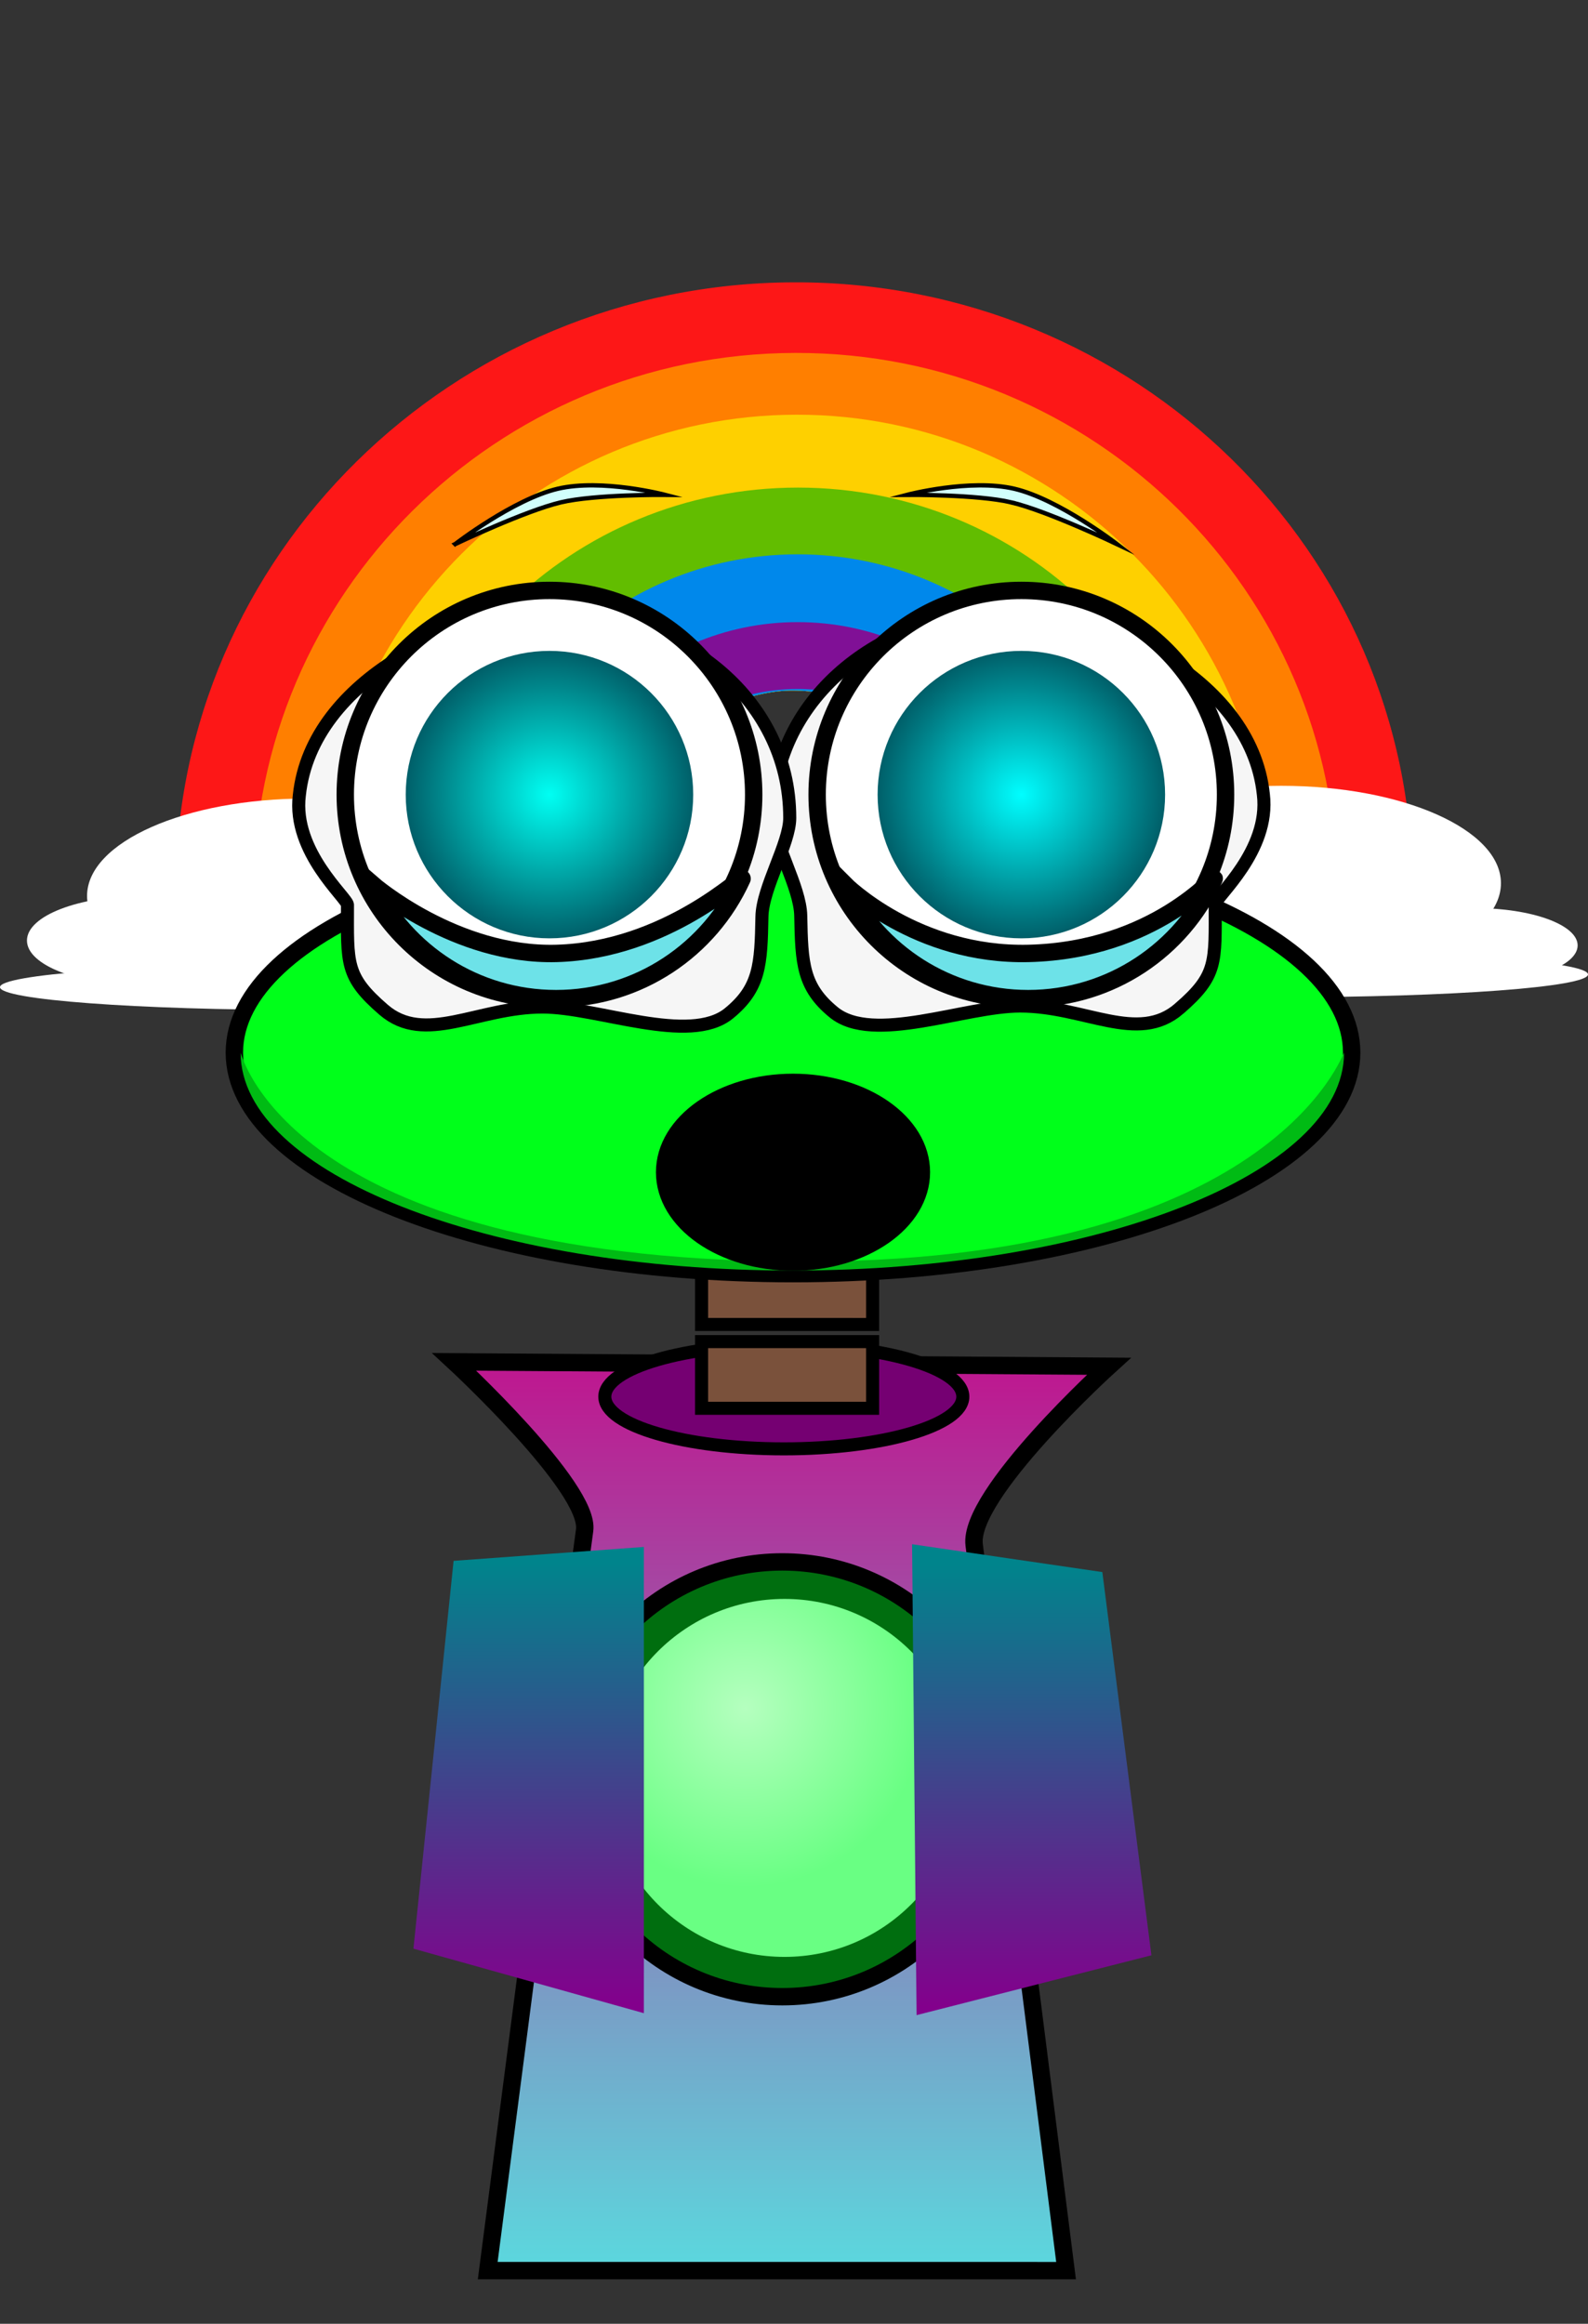 <svg version="1.1" xmlns="http://www.w3.org/2000/svg" xmlns:xlink="http://www.w3.org/1999/xlink" width="182.597" height="267.225" viewBox="0,0,182.597,267.225"><rect x="0" y="0" width="182.597" height="267.225" fill="#333333" stroke="none"/><defs><linearGradient x1="239.125" y1="204.5" x2="239.125" y2="307.5" gradientUnits="userSpaceOnUse" id="color-1"><stop offset="0" stop-color="#bd1990"/><stop offset="1" stop-color="#5bd8de"/></linearGradient><radialGradient cx="235.484" cy="242.803" r="20.583" gradientUnits="userSpaceOnUse" id="color-2"><stop offset="0" stop-color="#b5ffbf"/><stop offset="1" stop-color="#69ff83"/></radialGradient><radialGradient cx="212.975" cy="137.765" r="16.528" gradientUnits="userSpaceOnUse" id="color-3"><stop offset="0" stop-color="#00fff3"/><stop offset="1" stop-color="#005f69"/></radialGradient><radialGradient cx="267.234" cy="137.765" r="16.528" gradientUnits="userSpaceOnUse" id="color-4"><stop offset="0" stop-color="#00feff"/><stop offset="1" stop-color="#005f69"/></radialGradient><linearGradient x1="211.36" y1="226.083" x2="211.36" y2="276.906" gradientUnits="userSpaceOnUse" id="color-5"><stop offset="0" stop-color="#00848c"/><stop offset="1" stop-color="#83008c"/></linearGradient><linearGradient x1="211.36" y1="226.083" x2="211.36" y2="276.906" gradientUnits="userSpaceOnUse" id="color-6"><stop offset="0" stop-color="#00848c"/><stop offset="1" stop-color="#83008c"/></linearGradient><linearGradient x1="267.647" y1="226.333" x2="267.647" y2="277.156" gradientUnits="userSpaceOnUse" id="color-7"><stop offset="0" stop-color="#00848c"/><stop offset="1" stop-color="#83008c"/></linearGradient><linearGradient x1="267.647" y1="226.333" x2="267.647" y2="277.156" gradientUnits="userSpaceOnUse" id="color-8"><stop offset="0" stop-color="#00848c"/><stop offset="1" stop-color="#83008c"/></linearGradient></defs><g transform="translate(-149.794,-46.388)"><g data-paper-data="{&quot;isPaintingLayer&quot;:true}" stroke-linecap="butt" stroke-linejoin="miter" stroke-miterlimit="10" stroke-dasharray="" stroke-dashoffset="0" style="mix-blend-mode: normal"><path d="M178.409,313.613v-267.225h123.182v267.225z" fill-opacity="0.01" fill="#000000" fill-rule="nonzero" stroke="none" stroke-width="0"/><path d="M213.906,250.839c0,-14.412 11.683,-26.094 26.094,-26.094c14.412,0 26.094,11.683 26.094,26.094c0,14.412 -11.683,26.094 -26.094,26.094c-14.412,0 -26.094,-11.683 -26.094,-26.094z" fill="#006e0f" fill-rule="nonzero" stroke="none" stroke-width="0"/><path d="M205.875,307.5c0,0 9.059,-69.991 11.142,-85.141c0.672,-4.889 -14.999,-19.367 -14.999,-19.367l75.283,0.509c0,0 -16.231,14.727 -15.492,20.545c2.045,16.115 10.566,83.455 10.566,83.455zM239.75,276c13.807,0 25,-11.193 25,-25c0,-13.807 -11.193,-25 -25,-25c-13.807,0 -25,11.193 -25,25c0,13.807 11.193,25 25,25z" fill="url(#color-1)" fill-rule="nonzero" stroke="#000000" stroke-width="2"/><path d="M219.417,250.839c0,-11.368 9.215,-20.583 20.583,-20.583c11.368,0 20.583,9.215 20.583,20.583c0,11.368 -9.215,20.583 -20.583,20.583c-11.368,0 -20.583,-9.215 -20.583,-20.583z" fill="url(#color-2)" fill-rule="nonzero" stroke="none" stroke-width="0"/><path d="M230.465,198.695c0,0 0,-2.58 0,-3.862c0,-1.273 0,-3.804 0,-3.804h19.667v7.667z" fill="#7a513b" fill-rule="nonzero" stroke="#000000" stroke-width="1.5"/><path d="M169.988,148.849c0,-38.542 31.835,-69.88 71.105,-69.995c39.27,-0.115 71.105,31.036 71.105,69.578l-47.978,0.141c-0.225,-1.418 -0.539,-2.863 -0.689,-4.393c-1.059,-10.802 -13.128,-18.562 -22.922,-18.378c-9.253,0.174 -22.552,9.683 -22.007,20.603c0.018,0.364 0.165,0.678 0.368,0.973c0.002,0.015 0.004,0.029 0.006,0.044c-0.092,0.42 -0.164,0.849 -0.214,1.285z" fill="#fd1717" fill-rule="evenodd" stroke="#000000" stroke-width="0"/><path d="M178.97,148.829c0,-34.095 27.884,-61.789 62.281,-61.856c34.397,-0.067 62.281,27.518 62.281,61.614l-39.299,0.077c-0.226,-1.446 -0.55,-2.92 -0.703,-4.482c-1.059,-10.802 -13.128,-18.562 -22.922,-18.378c-9.253,0.174 -22.552,9.683 -22.007,20.603c0.018,0.364 0.165,0.678 0.368,0.973c0.002,0.015 0.004,0.029 0.006,0.044c-0.095,0.435 -0.169,0.878 -0.219,1.33z" fill="#ff7f00" fill-rule="evenodd" stroke="#000000" stroke-width="0"/><path d="M186.837,148.795c0,-30.191 24.424,-54.689 54.553,-54.718c30.129,-0.029 54.553,24.422 54.553,54.613l-31.701,0.031c-0.226,-1.465 -0.557,-2.957 -0.712,-4.54c-1.059,-10.802 -13.128,-18.562 -22.922,-18.378c-9.253,0.174 -22.552,9.683 -22.007,20.603c0.018,0.364 0.165,0.678 0.368,0.973c0.002,0.015 0.004,0.029 0.006,0.044c-0.096,0.439 -0.17,0.887 -0.221,1.342z" fill="#fed000" fill-rule="evenodd" stroke="#000000" stroke-width="0"/><path d="M194.512,148.607c0,-25.487 21.06,-46.148 47.038,-46.148c25.979,0 47.039,20.661 47.039,46.148h-24.364c-0.225,-1.428 -0.543,-2.884 -0.694,-4.427c-1.059,-10.802 -13.128,-18.562 -22.922,-18.378c-9.253,0.174 -22.552,9.683 -22.007,20.603c0.018,0.364 0.165,0.678 0.368,0.973c0.002,0.015 0.004,0.029 0.006,0.044c-0.085,0.388 -0.153,0.784 -0.202,1.186z" fill="#62bd00" fill-rule="evenodd" stroke="#000000" stroke-width="0"/><path d="M202.975,148.583c0,-21.236 17.255,-38.452 38.539,-38.452c21.285,0 38.539,17.215 38.539,38.452h-15.832c-0.225,-1.421 -0.54,-2.869 -0.691,-4.403c-1.059,-10.802 -13.128,-18.562 -22.922,-18.378c-9.253,0.174 -22.552,9.683 -22.007,20.603c0.018,0.364 0.165,0.678 0.368,0.973c0.002,0.015 0.004,0.029 0.006,0.044c-0.083,0.381 -0.15,0.768 -0.199,1.162z" fill="#0088eb" fill-rule="evenodd" stroke="#000000" stroke-width="0"/><path d="M210.995,148.679c0,-16.982 13.664,-30.749 30.519,-30.749c16.855,0 30.519,13.767 30.519,30.749h-7.63c0,-12.736 -10.248,-23.061 -22.889,-23.061c-7.239,0 -13.694,3.386 -17.888,8.672c-3.167,3.446 -5.246,7.663 -5.024,12.115c0.008,0.161 0.041,0.312 0.093,0.456c-0.046,0.6 -0.07,1.206 -0.07,1.818z" fill="#801096" fill-rule="evenodd" stroke="#000000" stroke-width="0"/><g fill="#ffffff" fill-rule="nonzero" stroke="none" stroke-width="0"><path d="M322.38,147.955c0,6.187 -11.312,11.203 -25.267,11.203c-13.954,0 -25.267,-5.016 -25.267,-11.203c0,-6.187 11.312,-11.203 25.267,-11.203c13.954,0 25.267,5.016 25.267,11.203z"/><path d="M291.392,153.08c0,2.83 -5.923,5.125 -13.229,5.125c-7.306,0 -13.229,-2.294 -13.229,-5.125c0,-2.83 5.923,-5.125 13.229,-5.125c7.306,0 13.229,2.294 13.229,5.125z"/><path d="M319.4,150.815c6.516,0 11.799,1.921 11.799,4.291c0,2.37 -5.283,4.291 -11.799,4.291c-6.516,0 -11.799,-1.921 -11.799,-4.291c0,-2.37 5.283,-4.291 11.799,-4.291z"/><path d="M297.113,161.065c-19.483,0 -35.278,-1.174 -35.278,-2.622c0,-1.448 15.794,-2.622 35.278,-2.622c19.483,0 35.278,1.174 35.278,2.622c0,1.448 -15.794,2.622 -35.278,2.622z"/></g><g fill="#ffffff" fill-rule="nonzero" stroke="none" stroke-width="0"><path d="M210.338,149.419c0,6.187 -11.312,11.203 -25.267,11.203c-13.954,0 -25.267,-5.016 -25.267,-11.203c0,-6.187 11.312,-11.203 25.267,-11.203c13.954,0 25.267,5.016 25.267,11.203z"/><path d="M179.351,154.544c0,2.83 -5.923,5.125 -13.229,5.125c-7.306,0 -13.229,-2.294 -13.229,-5.125c0,-2.83 5.923,-5.125 13.229,-5.125c7.306,0 13.229,2.294 13.229,5.125z"/><path d="M207.359,152.279c6.516,0 11.799,1.921 11.799,4.291c0,2.37 -5.283,4.291 -11.799,4.291c-6.516,0 -11.799,-1.921 -11.799,-4.291c0,-2.37 5.283,-4.291 11.799,-4.291z"/><path d="M185.072,162.529c-19.483,0 -35.278,-1.174 -35.278,-2.622c0,-1.448 15.794,-2.622 35.278,-2.622c19.483,0 35.278,1.174 35.278,2.622c0,1.448 -15.794,2.622 -35.278,2.622z"/></g><path d="M176.742,167.439c0,-14.034 28.76,-25.412 64.237,-25.412c35.477,0 64.237,11.377 64.237,25.412c0,14.034 -28.76,25.412 -64.237,25.412c-35.477,0 -64.237,-11.377 -64.237,-25.412z" fill="#00ff1a" fill-rule="nonzero" stroke="#000000" stroke-width="2"/><path d="M260.506,207c0,3.314 -9.215,6 -20.583,6c-11.368,0 -20.583,-2.686 -20.583,-6c0,-3.314 9.215,-6 20.583,-6c11.368,0 20.583,2.686 20.583,6z" fill="#750072" fill-rule="nonzero" stroke="#000000" stroke-width="1.5"/><path d="M177.465,167.462c0,-0.307 5.207,23.566 63.36,23.994c55.564,0.409 63.514,-24.423 63.514,-23.994c0,13.825 -28.402,25.032 -63.437,25.032c-35.035,0 -63.437,-11.207 -63.437,-25.032z" fill="#00bb14" fill-rule="nonzero" stroke="#000000" stroke-width="0"/><path d="M285.378,162.383c-4.756,4.114 -10.819,-0.307 -18.281,-0.307c-6.386,0 -16.903,4.433 -21.439,0.723c-3.549,-2.903 -3.688,-5.594 -3.79,-11.111c-0.062,-3.342 -3.199,-8.408 -3.199,-11.357c0,-14.034 13.016,-23.745 27.428,-23.745c10.15,0 27.53,7.567 28.964,21.148c0.803,6.507 -5.536,11.814 -5.536,12.597c0,6.768 0.283,8.22 -4.147,12.052z" data-paper-data="{&quot;index&quot;:null}" fill="#f6f6f6" fill-rule="nonzero" stroke="#000000" stroke-width="1.5"/><path d="M189.748,150.446c0,-0.783 -6.339,-6.09 -5.536,-12.597c1.434,-13.581 18.813,-21.148 28.964,-21.148c14.412,0 27.428,9.71 27.428,23.745c0,2.948 -3.137,8.015 -3.199,11.357c-0.102,5.517 -0.24,8.208 -3.79,11.111c-4.535,3.709 -15.053,-0.723 -21.439,-0.723c-7.462,0 -13.525,4.421 -18.281,0.307c-4.43,-3.832 -4.147,-5.284 -4.147,-12.052z" fill="#f6f6f6" fill-rule="nonzero" stroke="#000000" stroke-width="1.5"/><path d="M189.495,137.765c0,-12.968 10.513,-23.481 23.481,-23.481c12.968,0 23.481,10.513 23.481,23.481c0,12.968 -10.513,23.481 -23.481,23.481c-12.968,0 -23.481,-10.513 -23.481,-23.481z" fill="#ffffff" fill-rule="nonzero" stroke="#000000" stroke-width="2"/><path d="M196.447,137.765c0,-9.128 7.4,-16.528 16.528,-16.528c9.128,0 16.528,7.4 16.528,16.528c0,9.128 -7.4,16.528 -16.528,16.528c-9.128,0 -16.528,-7.4 -16.528,-16.528z" fill="url(#color-3)" fill-rule="nonzero" stroke="none" stroke-width="0"/><path d="M267.234,161.246c-12.968,0 -23.481,-10.513 -23.481,-23.481c0,-12.968 10.513,-23.481 23.481,-23.481c12.968,0 23.481,10.513 23.481,23.481c0,12.968 -10.513,23.481 -23.481,23.481z" data-paper-data="{&quot;index&quot;:null}" fill="#ffffff" fill-rule="nonzero" stroke="#000000" stroke-width="2"/><path d="M267.234,154.293c-9.128,0 -16.528,-7.4 -16.528,-16.528c0,-9.128 7.4,-16.528 16.528,-16.528c9.128,0 16.528,7.4 16.528,16.528c0,9.128 -7.4,16.528 -16.528,16.528z" data-paper-data="{&quot;index&quot;:null}" fill="url(#color-4)" fill-rule="nonzero" stroke="none" stroke-width="0"/><path d="M202.132,108.957c0,0 6.709,-5.169 11.797,-6.364c5.088,-1.194 12.334,0.699 12.334,0.699c0,0 -8.038,-0.06 -11.968,0.862c-4.106,0.964 -12.164,4.802 -12.164,4.802z" fill="#d1fffd" fill-rule="nonzero" stroke="#000000" stroke-width="0.5"/><path d="M266.067,104.155c-3.929,-0.922 -11.968,-0.862 -11.968,-0.862c0,0 7.246,-1.894 12.334,-0.699c5.088,1.194 11.797,6.364 11.797,6.364c0,0 -8.057,-3.838 -12.164,-4.802z" data-paper-data="{&quot;index&quot;:null}" fill="#d1fffd" fill-rule="nonzero" stroke="#000000" stroke-width="0.5"/><path d="M230.465,208.334v-7.667h19.667v7.667z" fill="#7a513b" fill-rule="nonzero" stroke="#000000" stroke-width="1.5"/><path d="M198.144,269.924l4.488,-43.343l20.447,-1.496v51.821z" fill="url(#color-5)" fill-rule="nonzero" stroke="url(#color-6)" stroke-width="1.5"/><path d="M255.927,277.156l-0.499,-52.319l20.447,2.992l5.486,42.844z" fill="url(#color-7)" fill-rule="nonzero" stroke="url(#color-8)" stroke-width="1.5"/><path d="M255.74,181.187c0,5.705 -6.609,10.33 -14.761,10.33c-8.152,0 -14.761,-4.625 -14.761,-10.33c0,-5.705 6.609,-10.33 14.761,-10.33c8.152,0 14.761,4.625 14.761,10.33z" fill="#000000" fill-rule="nonzero" stroke="#000000" stroke-width="2"/><path d="M213.777,156.027c12.779,-0.356 21.679,-9.322 21.338,-8.572c-3.694,8.123 -11.88,13.771 -21.385,13.771c-9.254,0 -17.257,-5.353 -21.083,-13.132c0,0 9.518,8.256 21.13,7.933z" data-paper-data="{&quot;index&quot;:null}" fill="#6de2e8" fill-rule="nonzero" stroke="#000000" stroke-width="2"/><path d="M268.062,156.027c14.619,-0.351 21.679,-9.322 21.338,-8.572c-3.694,8.123 -11.88,13.771 -21.385,13.771c-9.254,0 -17.257,-5.353 -21.083,-13.132c0,0 8.221,8.243 21.13,7.933z" data-paper-data="{&quot;index&quot;:null}" fill="#6de2e8" fill-rule="nonzero" stroke="#000000" stroke-width="2"/></g></g></svg>